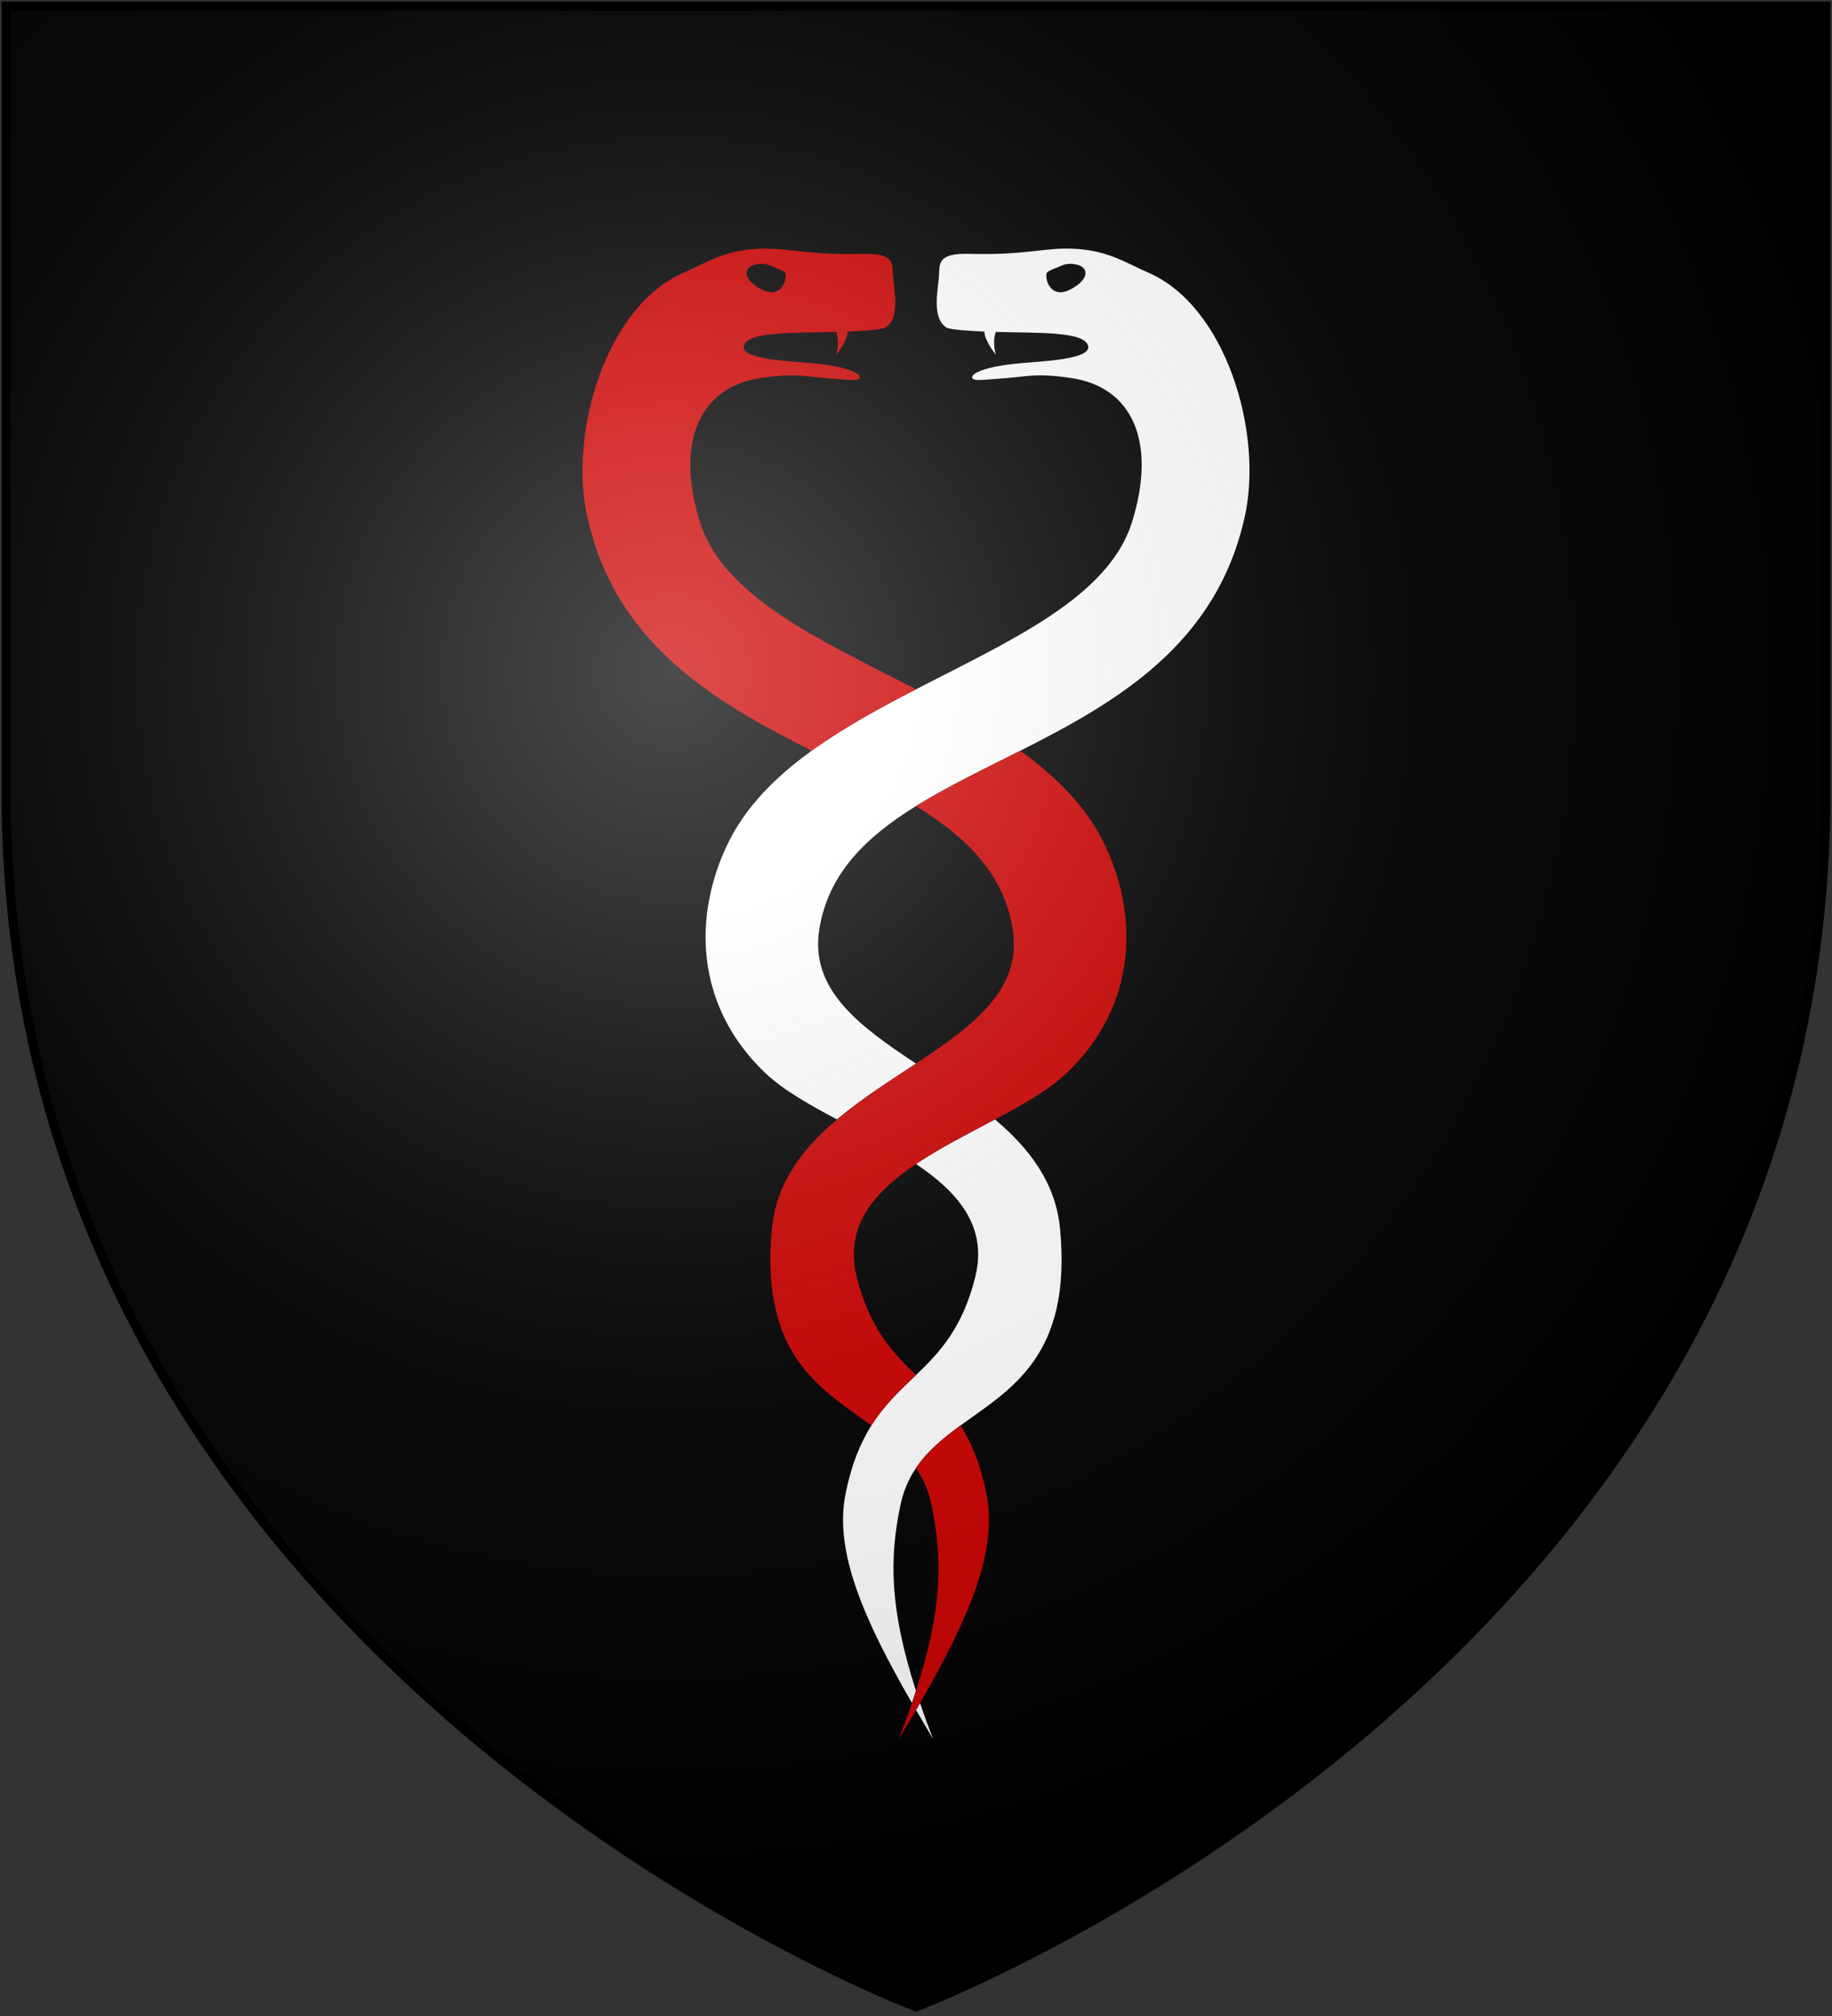 <?xml version="1.0" encoding="UTF-8"?>
<svg xmlns="http://www.w3.org/2000/svg" xmlns:xlink="http://www.w3.org/1999/xlink" width="600" height="660">
<rect width="100%" height="100%" fill="#333333" stroke="none"/>
<defs>
  <radialGradient id="rg" gradientUnits="userSpaceOnUse" cx="220" cy="220" r="405">
    <stop style="stop-color:#fff;stop-opacity:.3" offset="0"/>
    <stop style="stop-color:#fff;stop-opacity:.2" offset=".2"/>
    <stop style="stop-color:#666;stop-opacity:.1" offset=".6"/>
    <stop style="stop-color:#000;stop-opacity:.13" offset="1"/>
  </radialGradient>
  <path id="shield" d="m2,2v257c0,286 298,398 298,398c0,0 298-112 298-398V2z"/>
</defs>
<use id="background" xlink:href="#shield" fill="#000"/>
<path fill="#fff" d="m 349.098,81.385 c -8.4,0.041 -14.646,2.188 -31.766,1.723 -10.435,-0.284 -9.556,3.394 -9.791,7.047 -0.294,4.568 -2.55,14.022 2.502,17.104 1.124,0.685 8.167,1.123 12.354,1.293 0.049,2.619 2.792,6.387 3.769,7.6 -0.766,-2.457 -0.792,-5.728 -0.016,-7.48 13.517,0.383 29.223,-0.282 30.244,4.639 0.9,4.334 -14.88,4.943 -22.109,5.59 -17.304,1.548 -17.801,5.586 -13.91,5.496 3.636,-0.085 1.552,-0.08 6.971,-0.441 9.64,-0.644 11.367,-1.932 23.307,-0.223 20.324,2.909 28.244,21.005 20.111,47.146 -7.657,24.612 -39.541,38.668 -70.764,54.781 -11.952,6.168 -23.803,12.632 -34.166,20.115 -11.759,8.492 -21.6,18.285 -27.475,30.418 -11.418,23.582 -10.85,53.122 12.309,75.117 5.807,5.516 14.366,10.339 23.471,15.174 7.972,-6.723 17.154,-12.542 25.861,-18.291 -18.536,-12.239 -34.78,-24.174 -31.684,-43.867 2.883,-18.341 15.306,-30.293 31.684,-40.438 10.287,-6.372 22.133,-12.037 34.166,-18.113 31.561,-15.937 64.38,-34.749 73.564,-76.896 5.973,-27.408 -6.239,-68.806 -31.91,-79.752 -6.632,-2.828 -12.345,-6.864 -22.953,-7.615 -1.326,-0.094 -2.569,-0.131 -3.769,-0.125 z m 1.131,4.982 c 0.235,-0.008 0.465,-0.004 0.688,0.008 1.485,0.077 2.639,0.521 2.639,0.521 3.337,1.483 2.472,5.066 -3.09,7.908 -5.562,2.843 -7.915,-1.864 -7.791,-4.83 0.046,-1.112 0.768,-1.267 5.387,-3.168 0.714,-0.294 1.463,-0.416 2.168,-0.439 z M 325.862,366.482 c -8.725,4.634 -17.935,9.283 -25.861,14.596 13.79,9.243 23.549,20.474 19.389,37.064 -4.2,16.748 -11.703,24.634 -19.389,32.029 -5.09,4.898 -10.256,9.594 -14.604,16.488 -3.529,5.596 -6.519,12.639 -8.477,22.451 -3.777,18.928 6.004,41.049 21.76,68.445 0.465,-1.363 0.898,-2.687 1.32,-3.998 -8.754,-27.162 -8.673,-43.499 -5.146,-60.602 1.001,-4.855 2.803,-8.874 5.146,-12.359 3.788,-5.633 9.005,-9.866 14.604,-13.938 16.58,-12.059 36.503,-22.73 32.582,-64.326 -1.438,-15.258 -10.162,-26.439 -21.324,-35.852 z m -24.541,191.074 c -0.429,0.747 -0.882,1.513 -1.32,2.268 1.801,3.102 3.653,6.251 5.588,9.49 -1.598,-4.146 -2.999,-8.036 -4.268,-11.758 z"/>
<path fill="#c00" d="m 250.903,81.385 c -1.2,-0.006 -2.443,0.031 -3.769,0.125 -10.608,0.752 -16.321,4.787 -22.953,7.615 -25.671,10.946 -37.883,52.344 -31.91,79.752 9.184,42.147 42.003,60.96 73.564,76.896 10.363,-7.483 22.214,-13.947 34.166,-20.115 -31.223,-16.114 -63.106,-30.169 -70.764,-54.781 -8.133,-26.141 -0.213,-44.237 20.111,-47.146 11.94,-1.709 13.666,-0.421 23.307,0.223 5.419,0.362 3.335,0.357 6.971,0.441 3.891,0.09 3.394,-3.948 -13.91,-5.496 -7.23,-0.647 -23.009,-1.256 -22.109,-5.59 1.022,-4.921 16.727,-4.256 30.244,-4.639 0.777,1.753 0.751,5.024 -0.016,7.48 0.977,-1.213 3.72,-4.981 3.769,-7.6 4.186,-0.17 11.23,-0.608 12.354,-1.293 5.053,-3.082 2.796,-12.536 2.502,-17.104 -0.235,-3.653 0.644,-7.331 -9.791,-7.047 -17.119,0.466 -23.365,-1.682 -31.766,-1.723 z m -1.129,4.982 c 0.705,0.023 1.452,0.146 2.166,0.439 4.619,1.901 5.34,2.056 5.387,3.168 0.124,2.966 -2.229,7.673 -7.791,4.83 -5.562,-2.843 -6.427,-6.425 -3.09,-7.908 0,0 1.153,-0.444 2.639,-0.521 0.223,-0.012 0.454,-0.015 0.689,-0.008 z m 84.393,159.406 c -12.033,6.076 -23.879,11.741 -34.166,18.113 16.377,10.145 28.8,22.096 31.684,40.438 3.096,19.693 -13.148,31.628 -31.684,43.867 -8.707,5.749 -17.889,11.568 -25.861,18.291 -11.162,9.413 -19.886,20.594 -21.324,35.852 -3.921,41.596 16.002,52.268 32.582,64.326 4.347,-6.894 9.513,-11.59 14.604,-16.488 -7.686,-7.395 -15.189,-15.282 -19.389,-32.029 -4.16,-16.591 5.599,-27.822 19.389,-37.064 7.926,-5.312 17.136,-9.962 25.861,-14.596 9.104,-4.835 17.663,-9.658 23.471,-15.174 23.159,-21.996 23.727,-51.535 12.309,-75.117 -5.874,-12.133 -15.716,-21.926 -27.475,-30.418 z m -19.562,220.887 c -5.599,4.072 -10.816,8.305 -14.604,13.938 2.344,3.486 4.146,7.505 5.146,12.359 3.526,17.103 3.607,33.439 -5.146,60.602 -0.422,1.311 -0.856,2.635 -1.32,3.998 -1.268,3.722 -2.67,7.612 -4.268,11.758 1.935,-3.239 3.787,-6.388 5.588,-9.49 0.438,-0.755 0.891,-1.521 1.32,-2.268 15.755,-27.396 25.537,-49.517 21.76,-68.445 -1.958,-9.812 -4.948,-16.855 -8.477,-22.451 z"/>
<use id="shine" xlink:href="#shield" fill="url(#rg)" stroke="#000" stroke-width="3"/>
</svg>